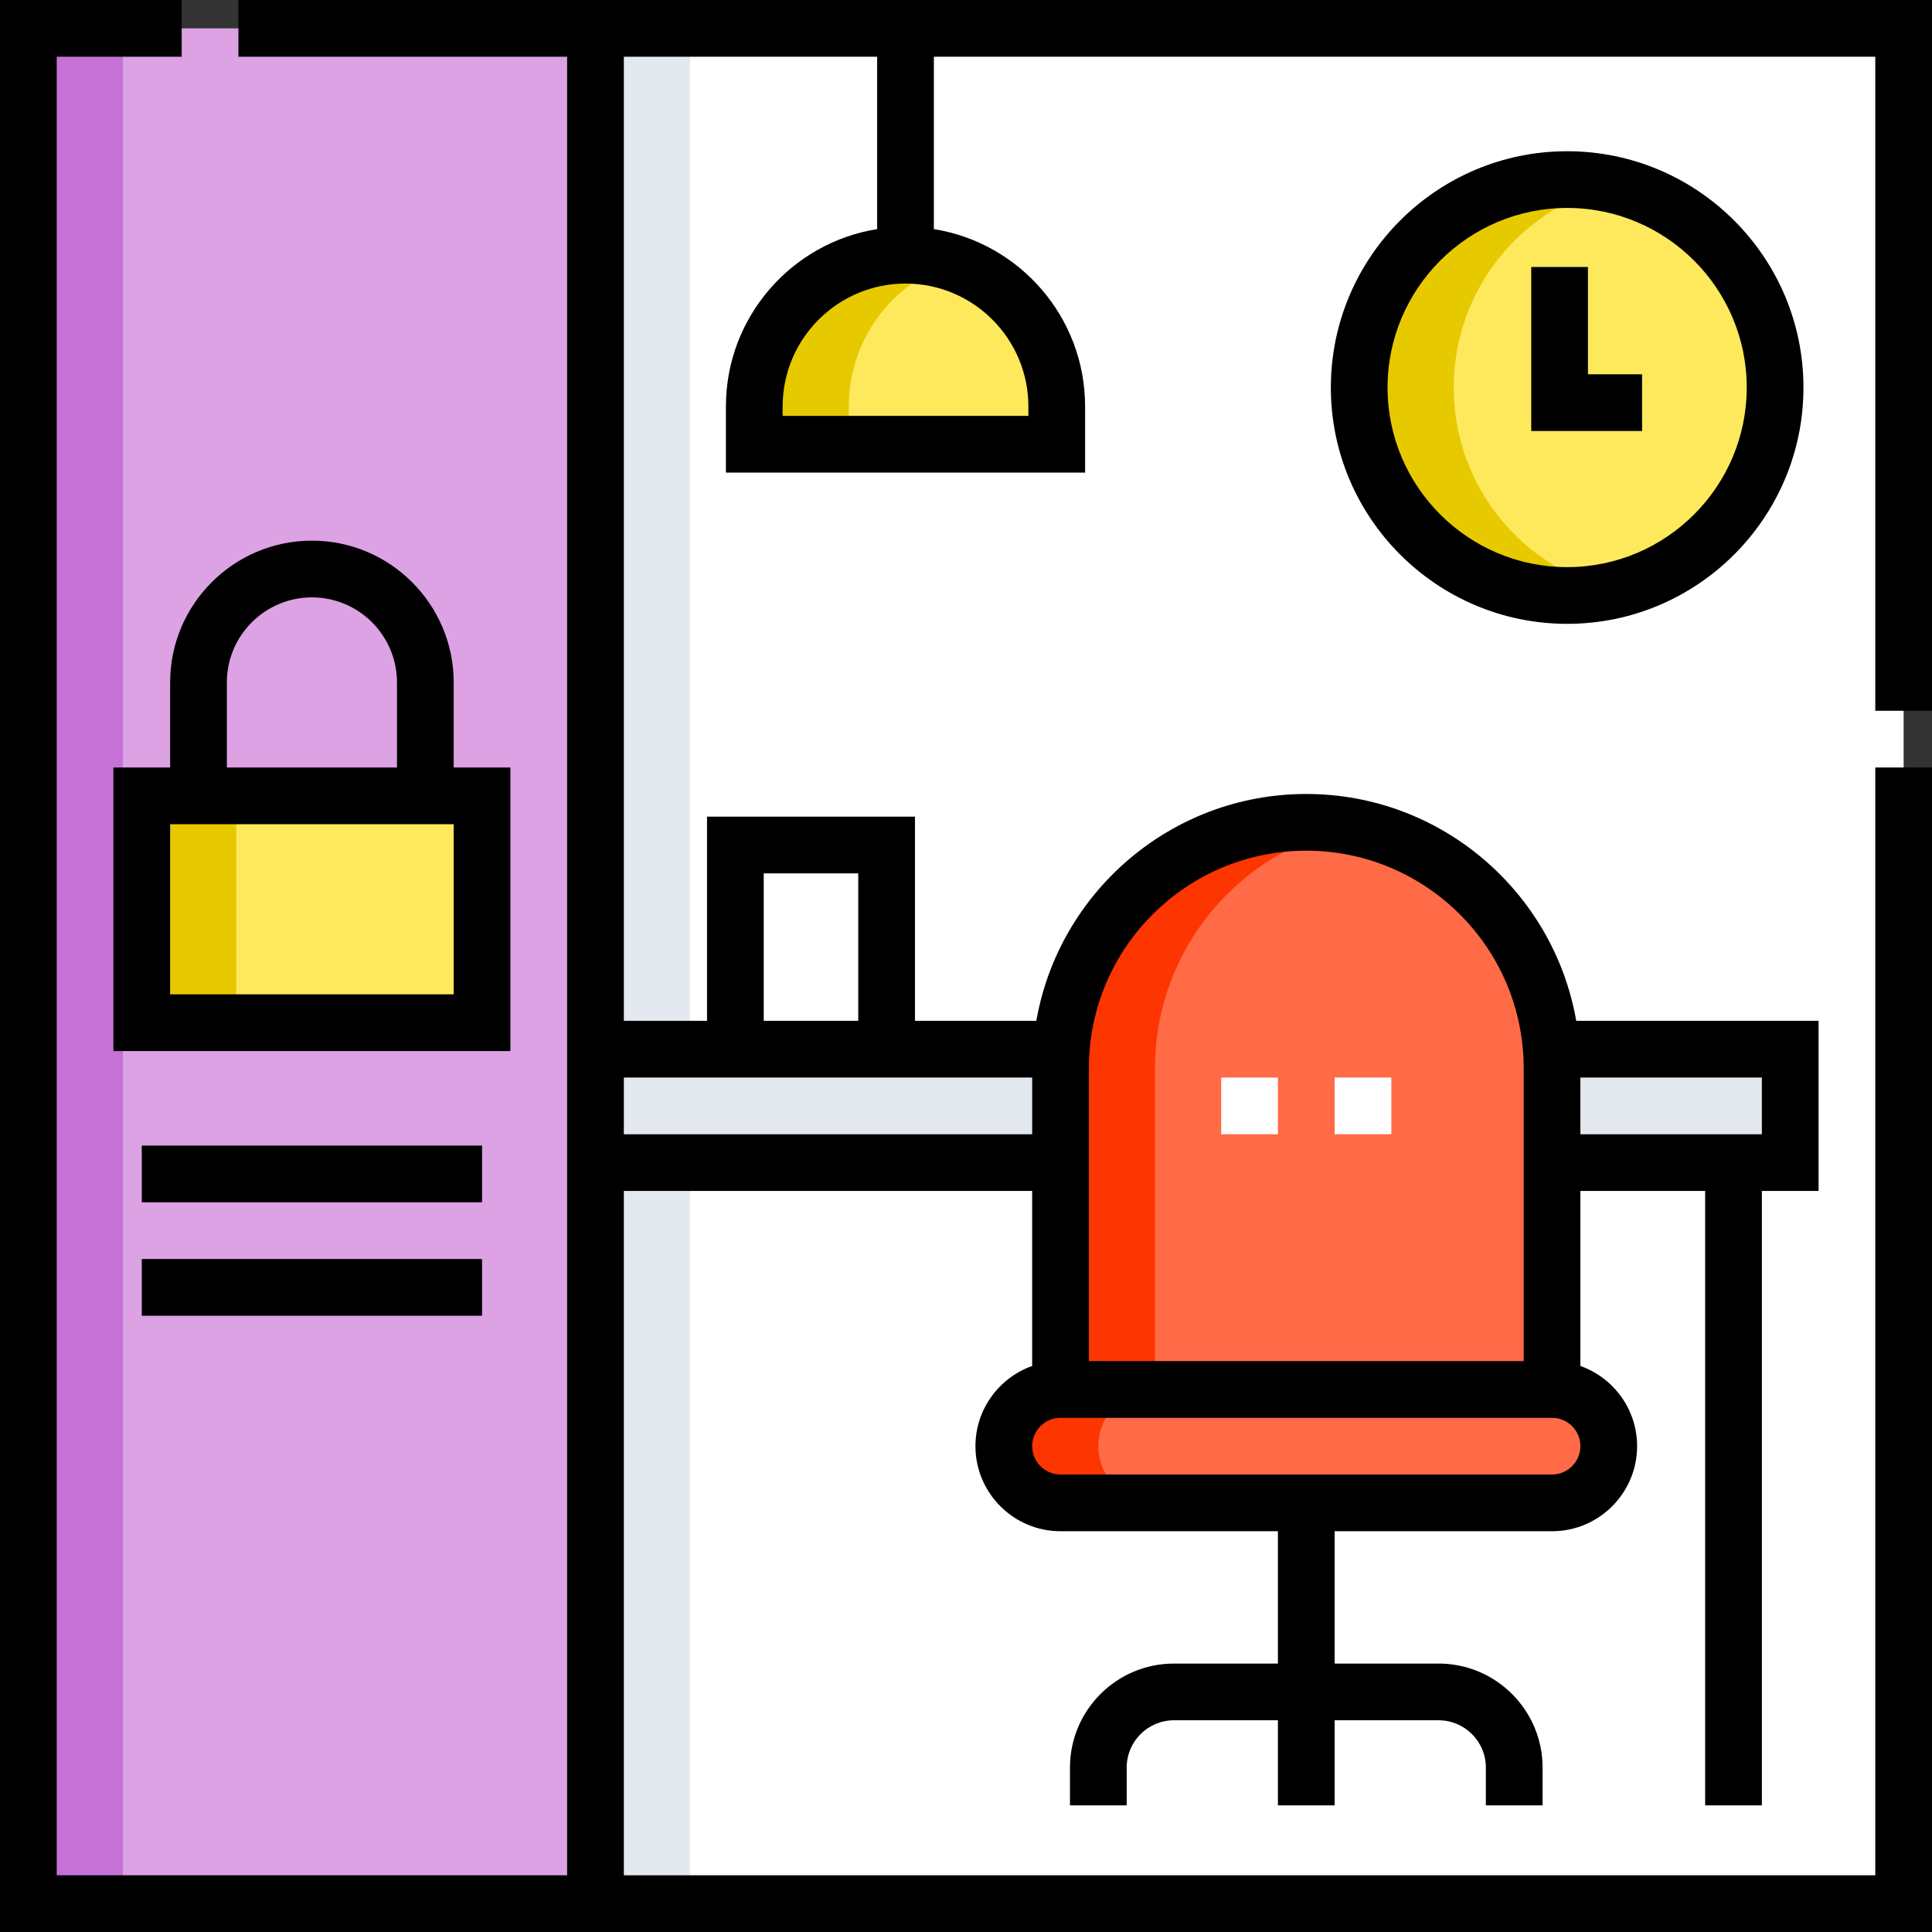<svg id="Layer_1" enable-background="new 0 0 511 511" viewBox="0 0 511 511" xmlns="http://www.w3.org/2000/svg"><rect x="0" y="0" width="511" height="511" fill="#333333" stroke="none"/><g><g><path d="m157.5 7.5h346v496h-346z" fill="#fff"/><path d="m157.5 7.5h25v496h-25z" fill="#e3e9ee"/><path d="m7.5 7.5h150v496h-150z" fill="#dca2e4"/><path d="m157.5 277.5h316v30h-316z" fill="#e3e9ee"/><path d="m199.5 117.5h80v-10c0-22.091-17.909-40-40-40-22.091 0-40 17.909-40 40z" fill="#fee95d"/><path d="m410.5 397.5h-130c-8.284 0-15-6.716-15-15 0-8.284 6.716-15 15-15h130c8.284 0 15 6.716 15 15 0 8.284-6.716 15-15 15z" fill="#ff6a47"/><path d="m410.5 367.5h-130v-85c0-35.898 29.101-65 65-65 35.898 0 65 29.101 65 65z" fill="#ff6a47"/><circle cx="414.5" cy="102.5" fill="#fee95d" r="55"/><path d="m194.5 223.5h40v54h-40z" fill="#fff" transform="matrix(-1 0 0 -1 429 501)"/><path d="m52.5 195.5h60v90h-60z" fill="#fee95d" transform="matrix(0 1 -1 0 323 158)"/><path d="m7.5 7.5h25v496h-25z" fill="#c571d6"/><path d="m20 228h60v25h-60z" fill="#e7c900" transform="matrix(0 1 -1 0 290.5 190.5)"/><path d="m290.5 382.5c0-8.284 6.716-15 15-15h-25c-8.284 0-15 6.716-15 15s6.716 15 15 15h25c-8.284 0-15-6.716-15-15z" fill="#fd3501"/><path d="m358 218.713c-4.046-.788-8.223-1.213-12.5-1.213-35.898 0-65 29.102-65 65v85h25v-85c0-31.622 22.584-57.957 52.5-63.787z" fill="#fd3501"/><path d="m157.5 277.5h25v30h-25z" fill="#e3e9ee"/><g fill="#e7c900"><path d="m384.5 102.5c0-26.074 18.149-47.894 42.5-53.556-4.018-.934-8.198-1.444-12.5-1.444-30.376 0-55 24.624-55 55s24.624 55 55 55c4.302 0 8.482-.51 12.5-1.444-24.351-5.662-42.5-27.482-42.5-53.556z"/><path d="m252 69.503c-3.934-1.294-8.133-2.003-12.5-2.003-22.091 0-40 17.909-40 40v10h25v-10c0-17.725 11.533-32.747 27.5-37.997z"/></g></g><g fill="#fff"><path d="m323 285h15v15h-15z"/><path d="m353 285h15v15h-15z"/></g><g><path d="m511 188v-188h-447.94v15h86.94v481h-135v-481h33.06v-15h-48.06v511h511v-308h-15v293h-331v-181h108v46.29c-8.729 3.096-15 11.433-15 21.21 0 12.406 10.094 22.5 22.5 22.5h57.5v35h-27.5c-15.163 0-27.5 12.337-27.5 27.5v10h15v-10c0-6.893 5.607-12.5 12.5-12.5h27.5v22.5h15v-22.5h27.5c6.893 0 12.5 5.607 12.5 12.5v10h15v-10c0-15.163-12.337-27.5-27.5-27.5h-27.5v-35h57.5c12.406 0 22.5-10.094 22.5-22.5 0-9.777-6.271-18.114-15-21.21v-46.29h33v162.5h15v-162.5h15v-45h-64.101c-5.943-34.037-35.687-60-71.399-60s-65.456 25.963-71.399 60h-32.101v-54h-55v54h-22v-255h67v45.598c-22.64 3.607-40 23.263-40 46.902v17.5h95v-17.5c0-23.639-17.36-43.295-40-46.902v-45.598h249v173zm-93 97h48v15h-48zm-130-2.5c0-31.706 25.794-57.5 57.5-57.5s57.5 25.794 57.5 57.5v77.5h-115zm-7.5 92.5h130c4.136 0 7.5 3.364 7.5 7.5s-3.364 7.5-7.5 7.5h-130c-4.136 0-7.5-3.364-7.5-7.5s3.364-7.5 7.5-7.5zm-78.5-144h25v39h-25zm71 54v15h-108v-15zm-1-177.5v2.5h-65v-2.5c0-17.921 14.579-32.5 32.5-32.5s32.5 14.579 32.5 32.5z"/><path d="m37.5 303h90v15h-90z"/><path d="m37.5 333h90v15h-90z"/><path d="m82.5 143c-20.678 0-37.5 16.822-37.5 37.5v22.5h-15v75h105v-75h-15v-22.5c0-20.678-16.822-37.5-37.5-37.5zm-22.5 37.5c0-12.406 10.094-22.5 22.5-22.5s22.5 10.094 22.5 22.5v22.5h-45zm60 82.5h-75v-45h75z"/><path d="m352 102.5c0 34.463 28.037 62.5 62.5 62.5s62.5-28.037 62.5-62.5-28.037-62.5-62.5-62.5-62.5 28.037-62.5 62.5zm110 0c0 26.191-21.309 47.5-47.5 47.5s-47.5-21.309-47.5-47.5 21.309-47.5 47.5-47.5 47.5 21.309 47.5 47.5z"/><path d="m405 70.617v43.383h29.323v-15h-14.323v-28.383z"/></g></g><g/><g/><g/><g/><g/><g/><g/><g/><g/><g/><g/><g/><g/><g/><g/></svg>